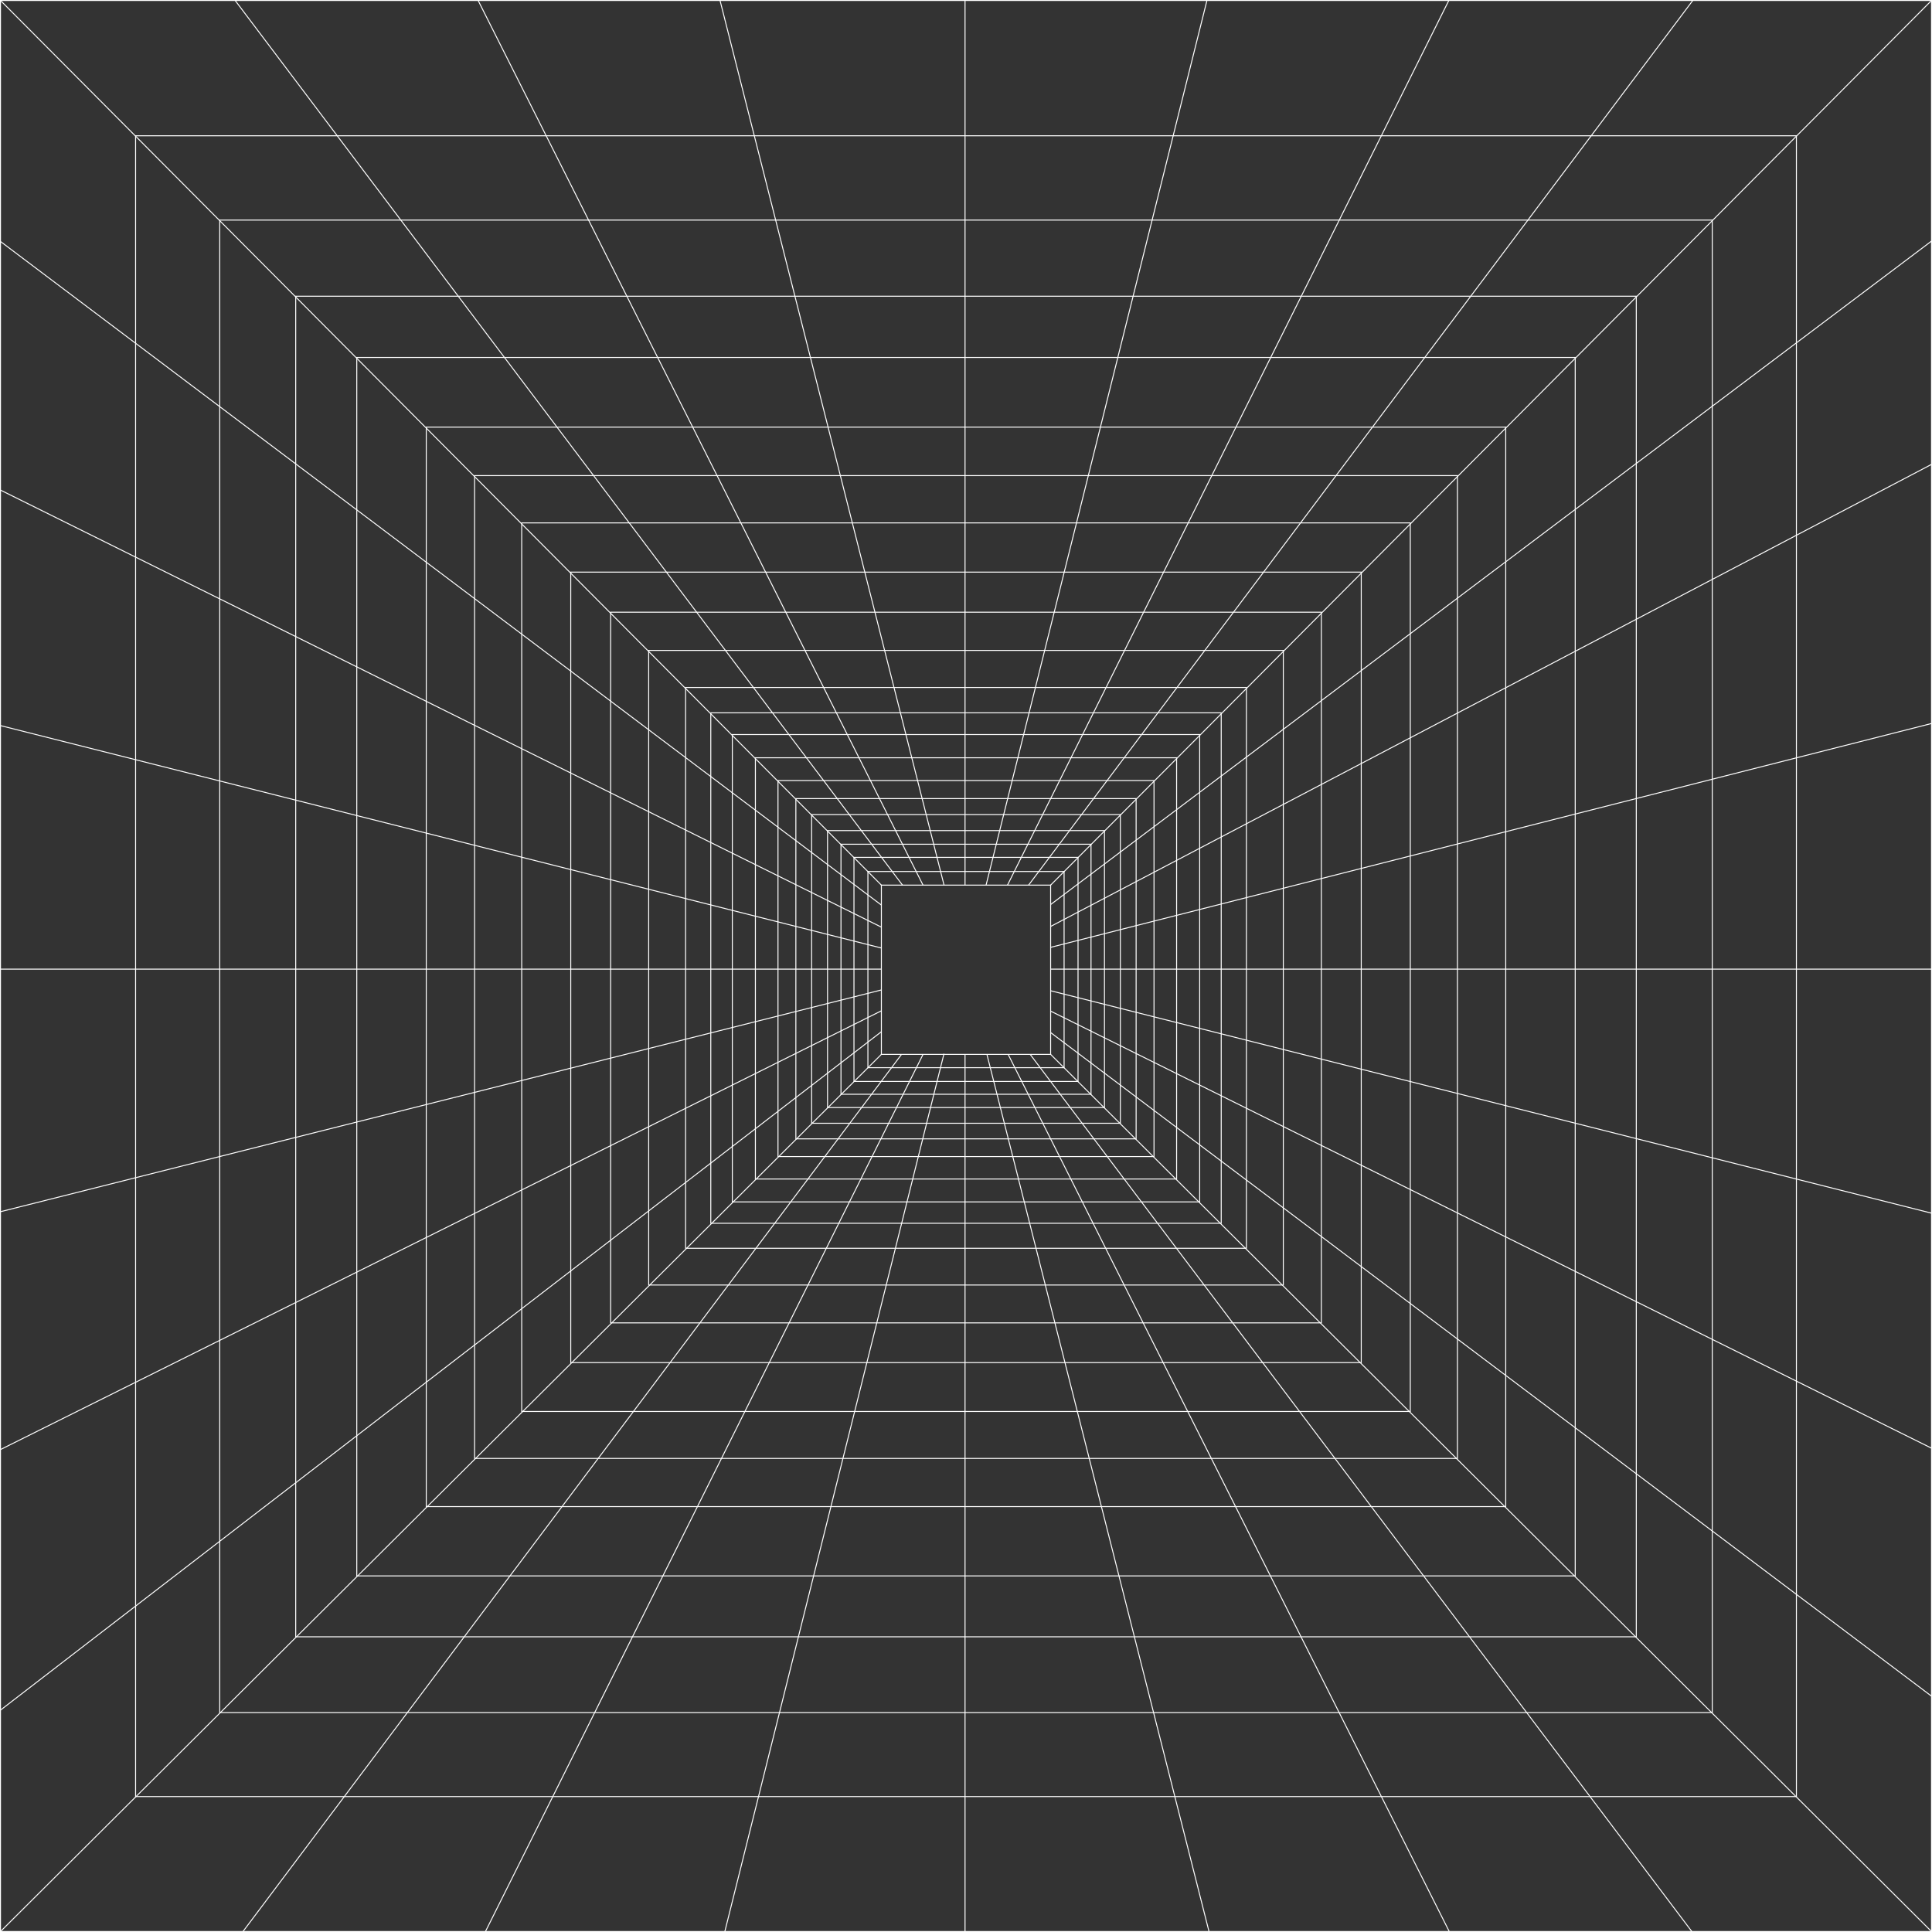<svg id="Layer_1" data-name="Layer 1" xmlns="http://www.w3.org/2000/svg" viewBox="0 0 2009 2009"><rect x="0" y="0" width="2009" height="2009" fill="#333333" stroke="none"/><defs><style>.cls-1{fill:none;stroke:#fff;stroke-miterlimit:10;}</style></defs><title>Grid white square</title><rect class="cls-1" x="916.5" y="920.4" width="176" height="176"/><rect class="cls-1" x="902.5" y="906.23" width="204" height="204"/><rect class="cls-1" x="888" y="891.55" width="233" height="233"/><rect class="cls-1" x="874.5" y="877.87" width="260" height="260"/><rect class="cls-1" x="860.5" y="863.69" width="288" height="288"/><rect class="cls-1" x="844" y="847.02" width="321" height="321"/><rect class="cls-1" x="827.58" y="830.42" width="353.83" height="353.83"/><rect class="cls-1" x="809" y="811.66" width="391" height="391"/><rect class="cls-1" x="785.5" y="787.98" width="438" height="438"/><rect class="cls-1" x="761.5" y="763.81" width="486" height="486"/><rect class="cls-1" x="739.11" y="741.24" width="530.78" height="530.78"/><rect class="cls-1" x="712.93" y="714.88" width="583.14" height="583.14"/><rect class="cls-1" x="674.55" y="676.33" width="659.9" height="659.9"/><rect class="cls-1" x="635" y="636.6" width="739" height="739"/><rect class="cls-1" x="593.5" y="594.92" width="822" height="822"/><rect class="cls-1" x="542.5" y="543.74" width="924" height="924"/><rect class="cls-1" x="493.5" y="494.56" width="1022" height="1022"/><rect class="cls-1" x="443.25" y="444.14" width="1122.5" height="1122.5"/><rect class="cls-1" x="371" y="371.71" width="1267" height="1267"/><rect class="cls-1" x="307.5" y="308.03" width="1394" height="1394"/><rect class="cls-1" x="228.5" y="228.85" width="1552" height="1552"/><rect class="cls-1" x="141" y="141.18" width="1727" height="1727"/><rect class="cls-1" x="0.5" y="0.5" width="2008" height="2008"/><line class="cls-1" x1="1092.5" y1="920.4" x2="2008.5" y2="0.5"/><line class="cls-1" x1="916.5" y1="920.4" x2="0.5" y2="0.5"/><line class="cls-1" x1="916.5" y1="1096.4" x2="0.5" y2="2008.5"/><line class="cls-1" x1="1092.5" y1="1096.4" x2="2008.5" y2="2008.5"/><line class="cls-1" x1="1092.5" y1="940.59" x2="2008.5" y2="250.69"/><line class="cls-1" x1="1092.5" y1="963.37" x2="2008.5" y2="482.89"/><line class="cls-1" x1="1092.5" y1="985.1" x2="2008.5" y2="752.33"/><line class="cls-1" x1="1092.5" y1="1007.76" x2="2008.5" y2="1007.76"/><line class="cls-1" x1="1092.5" y1="1030.24" x2="2008.5" y2="1261.52"/><line class="cls-1" x1="1092.5" y1="1051.41" x2="2008.5" y2="1505.89"/><line class="cls-1" x1="1092.5" y1="1073.72" x2="2008.5" y2="1763.76"/><line class="cls-1" x1="1071.23" y1="1096.4" x2="1759.27" y2="2008.5"/><line class="cls-1" x1="1048.32" y1="1096.4" x2="1507.01" y2="2008.5"/><line class="cls-1" x1="1026.24" y1="1096.4" x2="1257.19" y2="2008.5"/><line class="cls-1" x1="1003.5" y1="1096.4" x2="1003.5" y2="2008.5"/><line class="cls-1" x1="981.6" y1="1095.76" x2="753.71" y2="2008.5"/><line class="cls-1" x1="959.83" y1="1096.4" x2="504.8" y2="2008.5"/><line class="cls-1" x1="937.46" y1="1096.4" x2="252.67" y2="2008.5"/><line class="cls-1" x1="916.5" y1="1072.83" x2="0.5" y2="1778.28"/><line class="cls-1" x1="916.5" y1="1051.09" x2="0.5" y2="1507.33"/><line class="cls-1" x1="916.5" y1="1029.41" x2="0.5" y2="1260"/><line class="cls-1" x1="916.5" y1="1007.76" x2="0.5" y2="1007.76"/><line class="cls-1" x1="916.5" y1="985.8" x2="0.5" y2="754.52"/><line class="cls-1" x1="916.5" y1="964.09" x2="0.5" y2="509.62"/><line class="cls-1" x1="916.5" y1="941.13" x2="0.5" y2="251.09"/><line class="cls-1" x1="938.6" y1="920.58" x2="244.54" y2="0.5"/><line class="cls-1" x1="959.73" y1="920.25" x2="497.19" y2="0.5"/><line class="cls-1" x1="981.67" y1="920.4" x2="748.74" y2="0.5"/><line class="cls-1" x1="1003.5" y1="920.4" x2="1003.5" y2="0.5"/><line class="cls-1" x1="1025.37" y1="920.4" x2="1255.04" y2="0.5"/><line class="cls-1" x1="1047.63" y1="920.4" x2="1506.56" y2="0.5"/><line class="cls-1" x1="1069.59" y1="920.4" x2="1760.24" y2="0.5"/></svg>